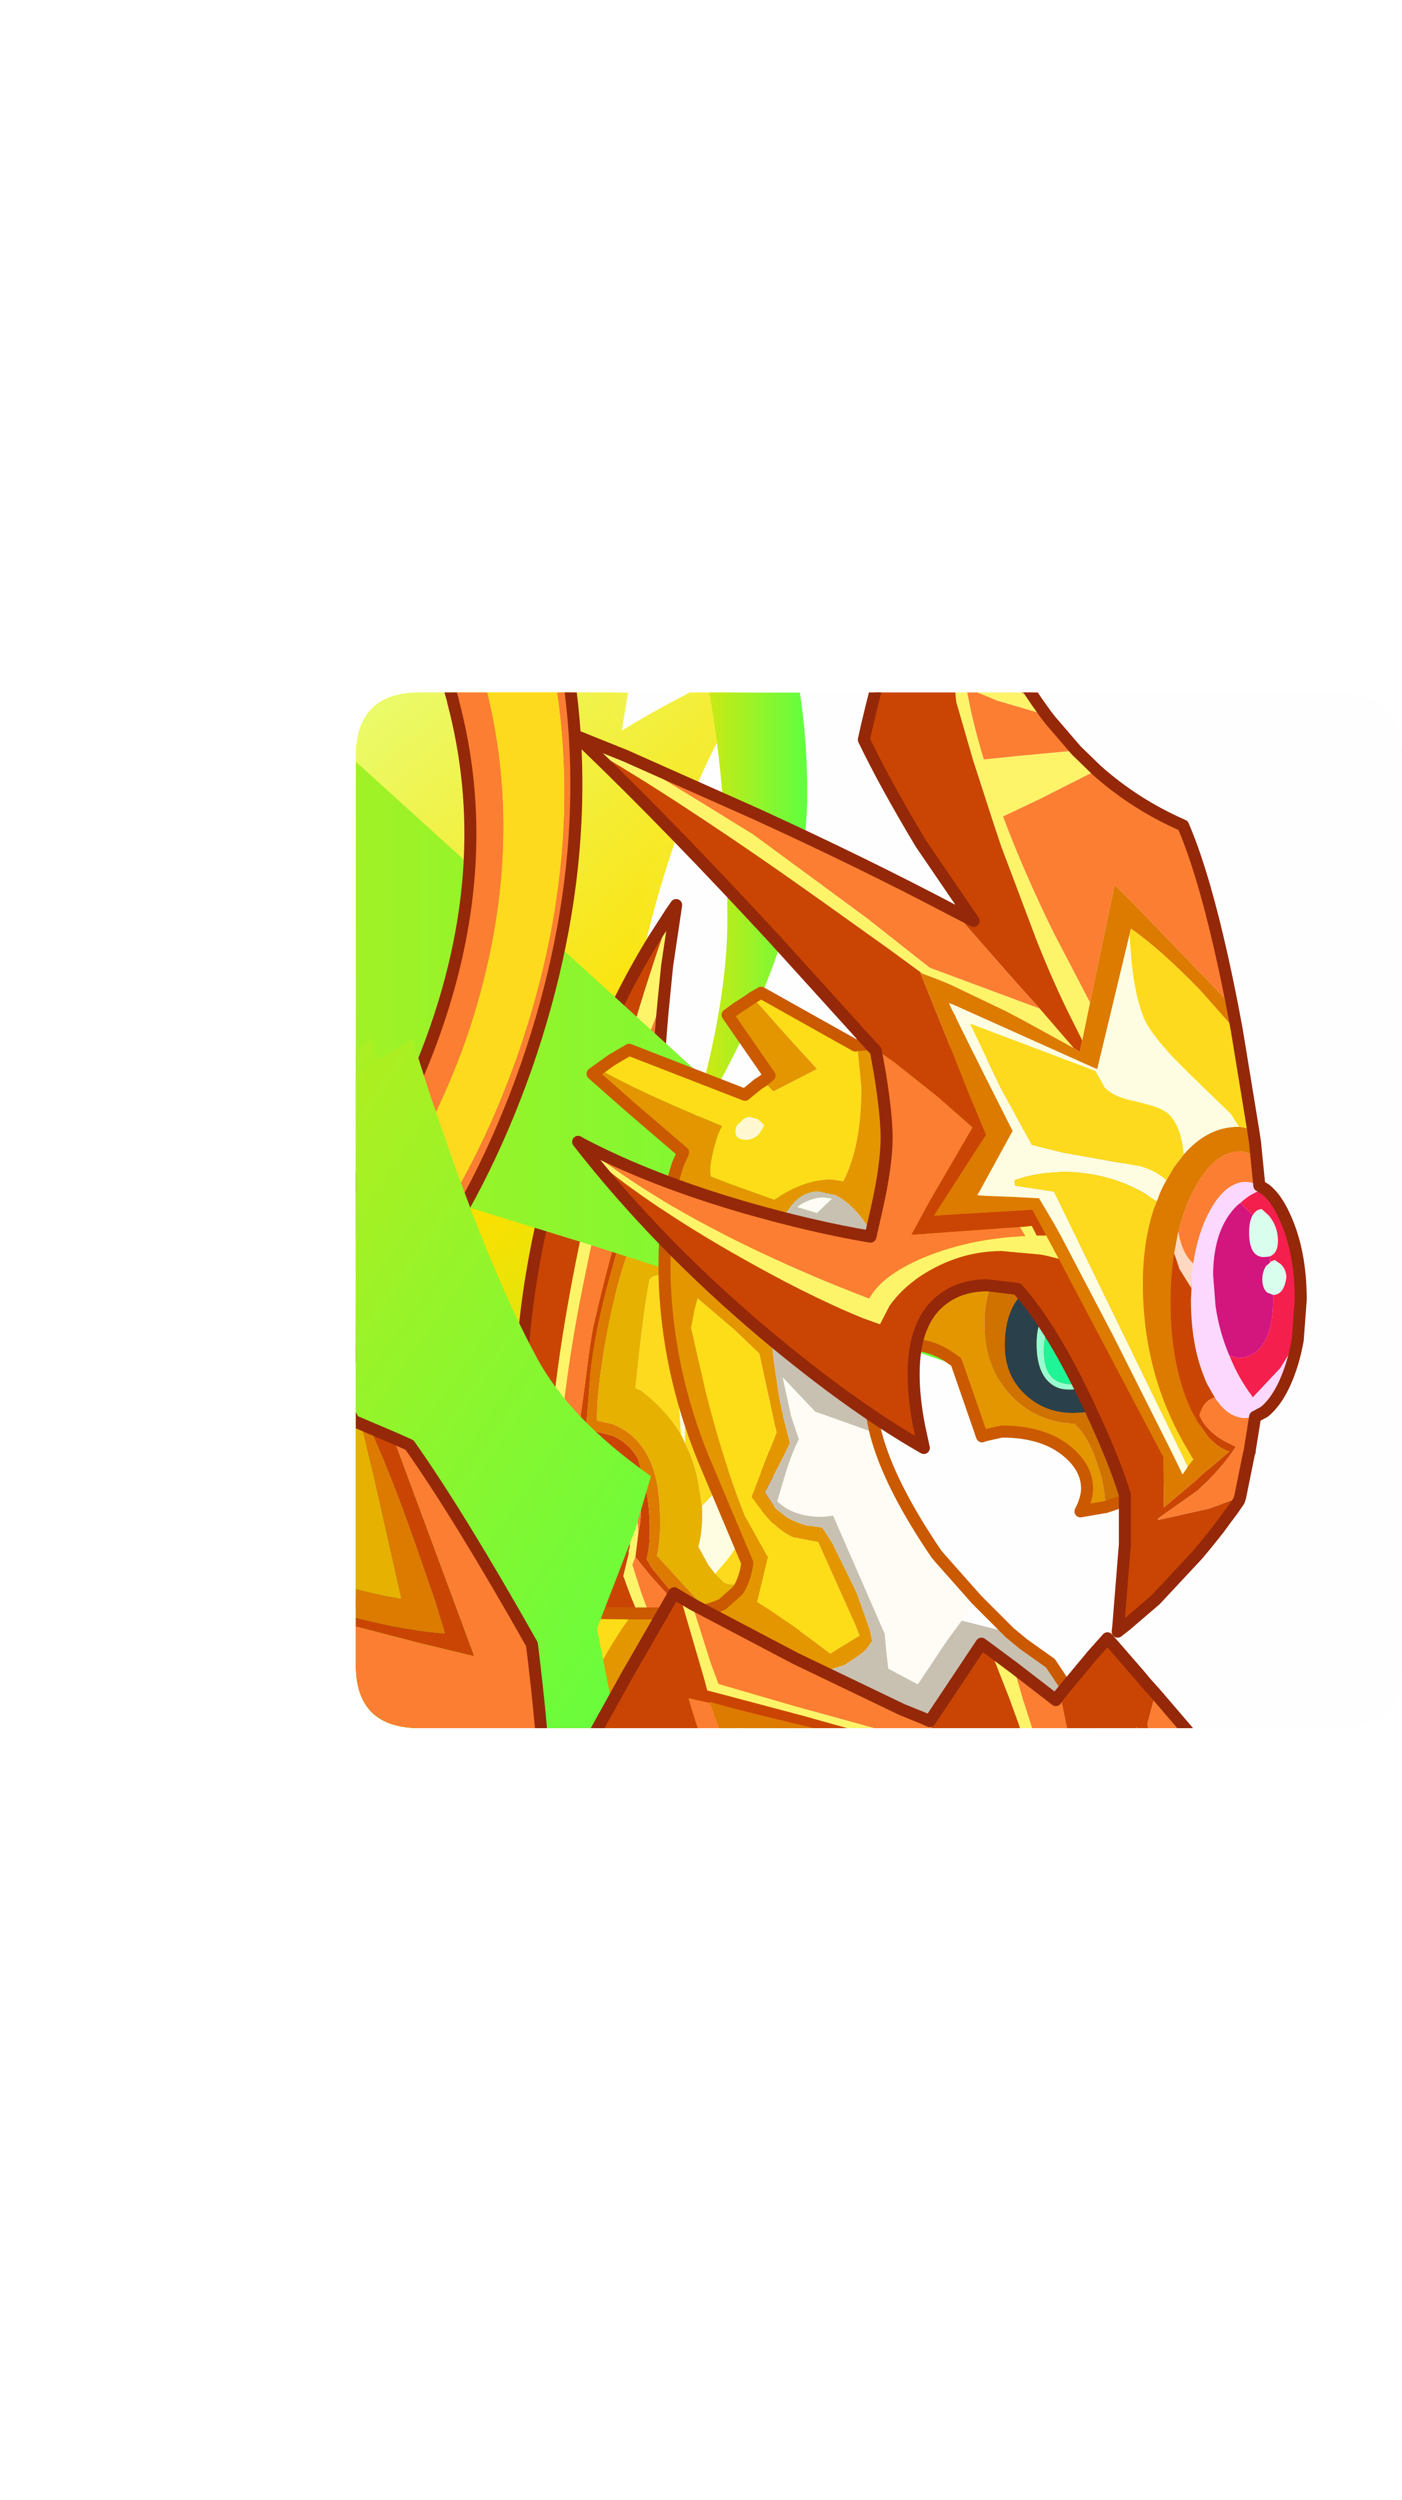 <?xml version="1.0" encoding="UTF-8" standalone="no"?>
<svg xmlns:ffdec="https://www.free-decompiler.com/flash" xmlns:xlink="http://www.w3.org/1999/xlink" ffdec:objectType="frame" height="128.9px" width="72.3px" xmlns="http://www.w3.org/2000/svg">
  <g transform="matrix(1.0, 0.0, 0.0, 1.0, 18.35, 35.7)">
    <use ffdec:characterId="17" height="128.9" transform="matrix(1.0, 0.0, 0.0, 1.0, -18.35, -35.7)" width="72.3" xlink:href="#sprite0"/>
  </g>
  <defs>
    <g id="sprite0" transform="matrix(1.0, 0.0, 0.0, 1.0, 18.35, 35.7)">
      <clipPath id="clipPath0" transform="matrix(1.0, 0.0, 0.0, 1.0, 0.0, 0.0)">
        <path d="M50.5 0.0 Q53.95 0.0 53.95 3.3 L53.95 50.15 Q53.95 53.4 50.5 53.4 L3.3 53.4 Q0.0 53.4 0.0 50.15 L0.0 3.3 Q0.0 0.0 3.3 0.0 L50.5 0.0" fill="#000000" fill-rule="evenodd" stroke="none"/>
      </clipPath>
      <g clip-path="url(#clipPath0)">
        <filter id="filter0">
          <feColorMatrix in="SourceGraphic" result="filterResult0" type="matrix" values="0 0 0 0 1.0,0 0 0 0 1.0,0 0 0 0 0.0,0 0 0 1 0"/>
          <feConvolveMatrix divisor="64.0" in="filterResult0" kernelMatrix="1 1 1 1 1 1 1 1 1 1 1 1 1 1 1 1 1 1 1 1 1 1 1 1 1 1 1 1 1 1 1 1 1 1 1 1 1 1 1 1 1 1 1 1 1 1 1 1 1 1 1 1 1 1 1 1 1 1 1 1 1 1 1 1" order="8 8" result="filterResult1"/>
          <feConvolveMatrix divisor="64.0" in="filterResult1" kernelMatrix="1 1 1 1 1 1 1 1 1 1 1 1 1 1 1 1 1 1 1 1 1 1 1 1 1 1 1 1 1 1 1 1 1 1 1 1 1 1 1 1 1 1 1 1 1 1 1 1 1 1 1 1 1 1 1 1 1 1 1 1 1 1 1 1" order="8 8" result="filterResult2"/>
          <feConvolveMatrix divisor="64.0" in="filterResult2" kernelMatrix="1 1 1 1 1 1 1 1 1 1 1 1 1 1 1 1 1 1 1 1 1 1 1 1 1 1 1 1 1 1 1 1 1 1 1 1 1 1 1 1 1 1 1 1 1 1 1 1 1 1 1 1 1 1 1 1 1 1 1 1 1 1 1 1" order="8 8" result="filterResult3"/>
          <feComposite in="SourceGraphic" in2="filterResult3" operator="over" result="filterResult4"/>
        </filter>
        <use ffdec:characterId="3" filter="url(#filter0)" height="206.85" style="mix-blend-mode: overlay" transform="matrix(0.619, 0.0, 0.0, 0.619, -17.95, -34.95)" width="105.55" xlink:href="#sprite1"/>
        <use ffdec:characterId="5" height="148.45" transform="matrix(0.619, 0.0, 0.0, 0.619, -18.35, -35.7)" width="66.7" xlink:href="#sprite2"/>
        <use ffdec:characterId="6" height="75.35" transform="matrix(0.619, 0.0, 0.0, 0.619, 8.193, 10.653)" width="24.0" xlink:href="#shape3"/>
        <filter id="filter1">
          <feColorMatrix in="SourceGraphic" result="filterResult5" type="matrix" values="0 0 0 0 1.0,0 0 0 0 1.0,0 0 0 0 0.0,0 0 0 1 0"/>
          <feConvolveMatrix divisor="49.0" in="filterResult5" kernelMatrix="1 1 1 1 1 1 1 1 1 1 1 1 1 1 1 1 1 1 1 1 1 1 1 1 1 1 1 1 1 1 1 1 1 1 1 1 1 1 1 1 1 1 1 1 1 1 1 1 1" order="7 7" result="filterResult6"/>
          <feConvolveMatrix divisor="49.0" in="filterResult6" kernelMatrix="1 1 1 1 1 1 1 1 1 1 1 1 1 1 1 1 1 1 1 1 1 1 1 1 1 1 1 1 1 1 1 1 1 1 1 1 1 1 1 1 1 1 1 1 1 1 1 1 1" order="7 7" result="filterResult7"/>
          <feConvolveMatrix divisor="49.0" in="filterResult7" kernelMatrix="1 1 1 1 1 1 1 1 1 1 1 1 1 1 1 1 1 1 1 1 1 1 1 1 1 1 1 1 1 1 1 1 1 1 1 1 1 1 1 1 1 1 1 1 1 1 1 1 1" order="7 7" result="filterResult8"/>
          <feComposite in="SourceGraphic" in2="filterResult8" operator="over" result="filterResult9"/>
        </filter>
        <use ffdec:characterId="8" filter="url(#filter1)" height="85.4" style="mix-blend-mode: screen" transform="matrix(0.619, 0.0, 0.0, 0.619, -3.958, -16.268)" width="65.15" xlink:href="#sprite3"/>
        <use ffdec:characterId="9" height="100.85" transform="matrix(0.619, 0.0, 0.0, 0.619, -7.386, -22.486)" width="30.8" xlink:href="#shape5"/>
        <use ffdec:characterId="11" height="72.2" transform="matrix(0.619, 0.0, 0.0, 0.619, -8.388, 8.873)" width="34.75" xlink:href="#sprite4"/>
        <use ffdec:characterId="12" height="93.05" transform="matrix(0.619, 0.0, 0.0, 0.619, -6.89, 15.175)" width="81.85" xlink:href="#shape7"/>
        <filter id="filter2">
          <feColorMatrix in="SourceGraphic" result="filterResult10" type="matrix" values="0 0 0 0 1.0,0 0 0 0 1.0,0 0 0 0 0.0,0 0 0 1 0"/>
          <feConvolveMatrix divisor="64.0" in="filterResult10" kernelMatrix="1 1 1 1 1 1 1 1 1 1 1 1 1 1 1 1 1 1 1 1 1 1 1 1 1 1 1 1 1 1 1 1 1 1 1 1 1 1 1 1 1 1 1 1 1 1 1 1 1 1 1 1 1 1 1 1 1 1 1 1 1 1 1 1" order="8 8" result="filterResult11"/>
          <feConvolveMatrix divisor="64.0" in="filterResult11" kernelMatrix="1 1 1 1 1 1 1 1 1 1 1 1 1 1 1 1 1 1 1 1 1 1 1 1 1 1 1 1 1 1 1 1 1 1 1 1 1 1 1 1 1 1 1 1 1 1 1 1 1 1 1 1 1 1 1 1 1 1 1 1 1 1 1 1" order="8 8" result="filterResult12"/>
          <feConvolveMatrix divisor="64.0" in="filterResult12" kernelMatrix="1 1 1 1 1 1 1 1 1 1 1 1 1 1 1 1 1 1 1 1 1 1 1 1 1 1 1 1 1 1 1 1 1 1 1 1 1 1 1 1 1 1 1 1 1 1 1 1 1 1 1 1 1 1 1 1 1 1 1 1 1 1 1 1" order="8 8" result="filterResult13"/>
          <feComposite in="SourceGraphic" in2="filterResult13" operator="over" result="filterResult14"/>
        </filter>
        <use ffdec:characterId="14" filter="url(#filter2)" height="73.15" style="mix-blend-mode: overlay" transform="matrix(0.619, 0.0, 0.0, 0.619, -6.66, 8.749)" width="35.35" xlink:href="#sprite5"/>
        <use ffdec:characterId="15" height="143.7" transform="matrix(0.619, 0.0, 0.0, 0.619, -5.156, -13.721)" width="87.55" xlink:href="#shape9"/>
      </g>
      <use ffdec:characterId="16" height="53.4" transform="matrix(1.0, 0.0, 0.0, 1.0, 0.0, 0.0)" width="53.95" xlink:href="#shape10"/>
    </g>
    <g id="sprite1" transform="matrix(1.0, 0.0, 0.0, 1.0, 0.0, 0.0)">
      <use ffdec:characterId="2" height="206.85" transform="matrix(1.0, 0.0, 0.0, 1.0, 0.0, 0.0)" width="105.55" xlink:href="#shape1"/>
    </g>
    <g id="shape1" transform="matrix(1.0, 0.0, 0.0, 1.0, 0.0, 0.0)">
      <path d="M45.65 47.0 L45.85 49.5 51.45 44.05 54.35 41.35 52.55 51.25 50.85 61.45 Q54.6 59.05 60.1 56.35 L62.3 55.35 Q58.15 61.15 55.25 69.9 50.4 84.5 50.4 102.25 L50.65 107.2 48.8 114.45 Q46.85 122.4 45.95 128.0 53.65 136.7 63.65 145.75 77.05 157.8 87.25 163.0 L84.7 163.9 Q79.95 165.55 76.8 165.65 L79.7 169.1 Q87.45 178.0 93.75 182.65 L103.45 189.3 105.55 190.7 95.0 188.35 Q87.05 186.35 80.6 183.9 82.45 188.3 85.65 194.4 L86.55 196.05 76.7 194.05 64.8 191.1 Q64.5 196.05 64.5 204.95 L64.55 206.85 61.6 205.3 Q49.25 198.55 42.55 191.25 L36.7 195.7 Q38.35 188.2 38.35 179.45 38.35 169.25 34.85 155.3 33.05 148.3 31.5 144.0 L21.5 147.85 Q22.25 142.45 22.9 132.45 L13.35 128.45 8.3 126.35 12.05 122.2 16.8 116.7 13.8 110.9 Q10.25 103.6 9.25 100.8 5.5 90.15 2.3 75.0 0.75 67.65 0.0 62.65 3.1 65.55 8.45 69.0 L14.4 72.55 Q16.95 73.95 18.45 74.4 L18.35 71.55 Q18.35 63.5 19.55 55.9 22.2 38.35 31.05 23.0 35.75 14.85 43.4 5.2 L47.65 0.0 46.55 9.4 Q44.95 24.25 44.95 31.3 44.95 38.7 45.65 47.0" fill="url(#gradient0)" fill-rule="evenodd" stroke="none"/>
    </g>
    <linearGradient gradientTransform="matrix(0.041, 0.05, -0.098, 0.08, 52.75, 103.35)" gradientUnits="userSpaceOnUse" id="gradient0" spreadMethod="pad" x1="-819.2" x2="819.2">
      <stop offset="0.0" stop-color="#e9ff77"/>
      <stop offset="0.396" stop-color="#ffe000"/>
      <stop offset="1.0" stop-color="#62ff3f"/>
    </linearGradient>
    <g id="sprite2" transform="matrix(1.0, 0.0, 0.0, 1.0, 0.0, 0.0)">
      <use ffdec:characterId="4" height="148.45" transform="matrix(1.0, 0.0, 0.0, 1.0, 0.0, 0.0)" width="66.7" xlink:href="#shape2"/>
    </g>
    <g id="shape2" transform="matrix(1.0, 0.0, 0.0, 1.0, 0.0, 0.0)">
      <path d="M47.65 0.0 L46.55 9.4 Q44.95 24.25 44.95 31.3 44.95 38.7 45.65 47.0 L45.85 49.5 51.45 44.05 54.35 41.35 52.55 51.25 50.85 61.45 Q54.6 59.05 60.1 56.35 L62.3 55.35 Q58.15 61.15 55.25 69.9 50.4 84.5 50.4 102.25 L50.65 107.2 48.8 114.45 Q46.85 122.4 45.95 128.0 53.65 136.7 63.65 145.75 L66.7 148.45 32.95 148.45 31.5 144.0 21.5 147.85 Q22.25 142.45 22.9 132.45 L13.35 128.45 8.3 126.35 12.05 122.2 16.8 116.7 13.8 110.9 Q10.25 103.6 9.25 100.8 5.5 90.15 2.3 75.0 0.75 67.65 0.0 62.65 3.1 65.55 8.45 69.0 L14.4 72.55 Q16.95 73.95 18.45 74.4 L18.35 71.55 Q18.35 63.5 19.55 55.9 22.2 38.35 31.05 23.0 35.75 14.85 43.4 5.2 L47.65 0.0" fill="url(#gradient1)" fill-rule="evenodd" stroke="none"/>
    </g>
    <linearGradient gradientTransform="matrix(0.041, 0.05, -0.098, 0.08, 52.75, 103.35)" gradientUnits="userSpaceOnUse" id="gradient1" spreadMethod="pad" x1="-819.2" x2="819.2">
      <stop offset="0.0" stop-color="#e9ff77"/>
      <stop offset="0.396" stop-color="#ffe000"/>
      <stop offset="1.0" stop-color="#62ff3f"/>
    </linearGradient>
    <g id="shape3" transform="matrix(1.0, 0.0, 0.0, 1.0, -24.85, 9.6)">
      <path d="M36.7 14.35 L36.9 17.2 36.85 17.2 36.15 15.55 35.5 14.25 34.95 15.35 Q33.95 17.65 32.85 21.6 31.5 26.45 31.15 30.0 L30.85 33.85 30.85 34.7 31.65 34.75 33.0 35.1 Q34.45 35.75 35.15 37.1 L35.8 39.5 Q36.15 41.5 36.1 43.4 L36.05 44.3 35.85 45.4 36.3 46.15 39.1 49.55 Q42.45 53.25 45.25 54.7 L45.5 53.1 45.85 50.2 46.4 44.05 47.1 44.9 45.9 56.25 44.1 54.75 40.75 51.85 36.15 46.75 34.9 45.2 35.15 43.15 Q35.55 41.55 35.15 39.85 34.6 37.25 32.6 36.3 31.6 35.1 30.35 34.6 L30.2 34.55 30.7 30.85 Q31.2 26.8 31.45 25.8 32.65 20.5 34.25 15.3 L35.15 12.25 36.6 14.2 36.7 14.35 M45.3 65.2 L45.25 65.25 Q40.25 62.15 35.95 58.45 31.35 54.5 29.8 51.5 L29.85 51.4 31.0 49.4 Q32.0 47.05 32.3 44.65 32.6 41.4 31.1 39.85 L31.05 39.8 29.95 39.1 28.25 38.9 Q27.4 39.0 26.4 39.4 L25.65 39.8 Q25.25 35.6 25.35 31.35 25.7 17.15 32.15 2.0 33.9 -2.1 36.4 -6.2 L37.85 -8.45 Q34.3 1.5 31.55 13.25 28.7 25.4 27.95 33.9 L27.9 34.6 28.85 34.85 30.15 35.5 30.75 35.85 31.8 36.75 Q33.6 38.4 34.2 40.9 34.6 42.55 34.45 44.25 L34.4 44.6 34.35 44.6 34.35 44.95 33.9 46.8 33.95 46.9 Q36.35 53.9 41.95 61.15 L45.3 65.2" fill="#cb4503" fill-rule="evenodd" stroke="none"/>
      <path d="M37.85 -8.45 L38.3 -9.1 37.55 -4.05 37.3 -1.55 35.75 2.45 Q32.9 10.8 30.5 22.8 29.4 28.25 28.75 34.1 L30.2 34.55 30.35 34.6 Q31.6 35.1 32.6 36.3 L34.25 39.2 Q35.1 41.35 35.15 43.15 L34.9 45.2 34.65 45.85 35.4 48.2 Q36.8 52.2 39.4 56.25 41.65 59.85 45.95 63.5 L45.45 64.85 45.3 65.2 41.95 61.15 Q36.35 53.9 33.95 46.9 L33.9 46.8 34.35 44.95 34.35 44.6 34.4 44.6 34.45 44.25 Q34.6 42.55 34.2 40.9 33.6 38.4 31.8 36.75 L30.75 35.85 30.15 35.5 28.85 34.85 27.9 34.6 27.95 33.9 Q28.7 25.4 31.55 13.25 34.3 1.5 37.85 -8.45" fill="#fff569" fill-rule="evenodd" stroke="none"/>
      <path d="M37.7 21.45 L38.0 22.35 Q38.45 23.75 39.25 25.0 L38.6 25.8 Q37.9 27.35 38.4 31.0 L38.45 31.15 38.7 35.0 Q37.4 32.85 35.3 31.3 L34.9 31.15 35.25 27.9 Q35.75 23.55 36.1 22.05 L36.35 21.85 37.7 21.45 M41.05 27.05 L42.65 28.35 44.3 31.7 Q44.25 34.55 43.3 36.75 L43.25 36.85 Q42.25 39.2 40.55 40.85 L40.45 41.0 40.1 38.8 Q39.75 37.1 39.05 35.75 38.95 33.8 39.3 31.85 39.65 30.05 40.45 28.25 L41.05 27.05 M45.0 33.85 Q45.65 36.05 45.9 38.6 L45.95 41.8 45.95 41.95 45.9 42.35 45.25 44.9 44.05 47.0 Q43.3 47.75 42.3 47.35 L41.55 46.6 41.8 46.3 Q43.25 44.7 43.7 43.55 44.4 42.0 44.7 39.6 L45.0 37.4 45.0 33.85" fill="#fedb1d" fill-rule="evenodd" stroke="none"/>
      <path d="M39.25 25.0 L39.65 25.4 41.05 27.05 40.45 28.25 Q39.65 30.05 39.3 31.85 38.95 33.8 39.05 35.75 L38.7 35.0 38.45 31.15 38.4 31.0 Q37.9 27.35 38.6 25.8 L39.25 25.0 M44.3 31.7 L45.0 33.85 45.0 37.4 44.7 39.6 Q44.4 42.0 43.7 43.55 43.25 44.7 41.8 46.3 L41.55 46.6 41.0 45.9 40.15 44.35 Q40.55 42.85 40.45 41.0 L40.55 40.85 Q42.25 39.2 43.25 36.85 L43.3 36.75 Q44.25 34.55 44.3 31.7" fill="#fffee2" fill-rule="evenodd" stroke="none"/>
      <path d="M37.45 20.4 L37.5 20.55 37.7 21.45 36.35 21.85 36.1 22.05 Q35.75 23.55 35.25 27.9 L34.9 31.15 35.3 31.3 Q37.4 32.85 38.7 35.0 L39.05 35.75 Q39.75 37.1 40.1 38.8 L40.45 41.0 Q40.55 42.85 40.15 44.35 L41.0 45.9 41.55 46.6 42.3 47.35 Q43.3 47.75 44.05 47.0 L45.25 44.9 45.9 42.35 45.95 41.95 45.95 42.65 46.0 43.5 46.2 43.8 45.6 46.4 44.25 52.4 39.85 48.55 36.7 45.1 Q37.1 43.3 36.9 40.7 36.6 35.65 33.05 34.15 L31.7 33.85 Q31.7 31.7 32.15 28.85 33.1 22.4 35.1 17.65 L35.7 16.45 36.2 17.7 Q36.95 19.65 37.45 20.4" fill="#e7b200" fill-rule="evenodd" stroke="none"/>
      <path d="M36.9 17.2 L36.95 17.3 37.1 18.7 37.45 20.4 Q36.95 19.65 36.2 17.7 L35.7 16.45 35.1 17.65 Q33.1 22.4 32.15 28.85 31.7 31.7 31.7 33.85 L33.05 34.15 Q36.6 35.65 36.9 40.7 37.1 43.3 36.7 45.1 L39.85 48.55 44.25 52.4 45.6 46.4 46.2 43.8 46.4 44.05 45.85 50.2 45.5 53.1 45.25 54.7 Q42.45 53.25 39.1 49.55 L36.3 46.15 35.85 45.4 36.05 44.3 36.1 43.4 Q36.15 41.5 35.8 39.5 L35.15 37.1 Q34.45 35.75 33.0 35.1 L31.65 34.75 30.85 34.7 30.85 33.85 31.15 30.0 Q31.5 26.45 32.85 21.6 33.95 17.65 34.95 15.35 L35.5 14.25 36.15 15.55 36.85 17.2 36.9 17.2" fill="#de7a00" fill-rule="evenodd" stroke="none"/>
      <path d="M37.3 -1.55 Q36.75 3.9 36.65 9.05 36.6 11.45 36.7 13.6 L36.7 14.35 36.6 14.2 35.15 12.25 34.25 15.3 Q32.65 20.5 31.45 25.8 31.2 26.8 30.7 30.85 L30.2 34.55 28.75 34.1 Q29.4 28.25 30.5 22.8 32.9 10.8 35.75 2.45 L37.3 -1.55 M47.1 44.9 L47.6 45.5 Q48.05 49.5 48.35 56.6 L45.95 63.5 Q41.65 59.85 39.4 56.25 36.8 52.2 35.4 48.2 L34.65 45.85 34.9 45.2 36.15 46.75 40.75 51.85 44.1 54.75 45.9 56.25 47.1 44.9 M32.6 36.3 Q34.6 37.25 35.15 39.85 35.55 41.55 35.15 43.15 35.1 41.35 34.25 39.2 L32.6 36.3" fill="#fc7e32" fill-rule="evenodd" stroke="none"/>
      <path d="M37.85 -8.45 L38.3 -9.1 37.55 -4.05 37.3 -1.55 Q36.75 3.9 36.65 9.05 36.6 11.45 36.7 13.6 L36.7 14.35 36.9 17.2 36.95 17.3 37.1 18.7 37.45 20.4 M37.5 20.55 L37.7 21.45 38.0 22.35 Q38.45 23.75 39.25 25.0 L39.65 25.4 41.05 27.05 42.65 28.35 44.3 31.7 45.0 33.85 Q45.65 36.05 45.9 38.6 L45.95 41.8 45.95 41.95 45.95 42.65 46.0 43.5 46.2 43.8 46.4 44.05 47.1 44.9 47.6 45.5 Q48.05 49.5 48.35 56.6 L45.95 63.5 45.45 64.85 45.3 65.2 45.25 65.25 Q40.25 62.15 35.95 58.45 31.35 54.5 29.8 51.5 L29.85 51.4 31.0 49.4 Q32.0 47.05 32.3 44.65 32.6 41.4 31.1 39.85 M31.05 39.8 L29.95 39.1 28.25 38.9 Q27.4 39.0 26.4 39.4 L25.65 39.8 Q25.25 35.6 25.35 31.35 25.7 17.15 32.15 2.0 33.9 -2.1 36.4 -6.2 L37.85 -8.45" fill="none" stroke="#952809" stroke-linecap="round" stroke-linejoin="round" stroke-width="1.0"/>
    </g>
    <g id="sprite3" transform="matrix(1.0, 0.0, 0.0, 1.0, -191.05, -107.65)">
      <use ffdec:characterId="7" height="85.4" transform="matrix(1.0, 0.0, 0.0, 1.0, 191.05, 107.65)" width="65.15" xlink:href="#shape4"/>
    </g>
    <g id="shape4" transform="matrix(1.0, 0.0, 0.0, 1.0, -191.05, -107.65)">
      <path d="M226.5 166.1 Q228.4 158.55 228.4 152.8 228.4 121.85 215.0 107.65 220.8 110.35 224.65 114.05 235.05 124.05 235.05 142.35 235.05 152.6 228.15 165.65 L227.45 166.95 226.5 166.1" fill="url(#gradient2)" fill-rule="evenodd" stroke="none"/>
      <path d="M227.45 166.95 L256.2 193.05 Q240.7 187.5 221.2 181.3 L216.5 179.8 191.05 171.95 191.05 133.9 212.65 153.5 226.5 166.1 225.25 170.55 227.45 166.95" fill="url(#gradient3)" fill-rule="evenodd" stroke="none"/>
    </g>
    <linearGradient gradientTransform="matrix(0.012, 0.0, 0.0, 0.036, 225.0, 137.3)" gradientUnits="userSpaceOnUse" id="gradient2" spreadMethod="pad" x1="-819.2" x2="819.2">
      <stop offset="0.0" stop-color="#e9ff77"/>
      <stop offset="0.396" stop-color="#ffe000"/>
      <stop offset="1.0" stop-color="#62ff3f"/>
    </linearGradient>
    <linearGradient gradientTransform="matrix(0.146, 0.0, 0.0, 0.118, 136.6, 96.5)" gradientUnits="userSpaceOnUse" id="gradient3" spreadMethod="pad" x1="-819.2" x2="819.2">
      <stop offset="0.0" stop-color="#e9ff77"/>
      <stop offset="0.396" stop-color="#ffe000"/>
      <stop offset="1.0" stop-color="#62ff3f"/>
    </linearGradient>
    <g id="shape5" transform="matrix(1.0, 0.0, 0.0, 1.0, 0.3, 63.1)">
      <path d="M0.2 -62.6 L1.8 -62.35 0.2 -61.15 0.2 -62.6 M8.15 -42.6 L6.05 -43.6 Q3.15 -44.85 0.2 -45.1 L0.2 -48.75 2.4 -48.5 4.75 -46.25 8.15 -42.6" fill="#cb4503" fill-rule="evenodd" stroke="none"/>
      <path d="M1.8 -62.35 L6.5 -61.1 Q5.1 -60.25 3.7 -58.65 L0.2 -59.2 0.2 -61.15 1.8 -62.35 M19.75 -25.95 L19.7 -26.2 Q18.05 -32.05 15.2 -36.1 12.9 -39.4 9.75 -41.6 L8.15 -42.6 4.75 -46.25 2.4 -48.5 Q4.8 -48.05 7.25 -47.05 8.9 -46.4 10.45 -45.4 L10.45 -45.35 10.55 -45.35 12.3 -44.05 13.75 -42.85 Q15.5 -41.3 17.05 -39.25 L18.75 -36.6 Q19.95 -34.0 20.05 -30.8 20.15 -28.4 19.75 -25.95" fill="#fff569" fill-rule="evenodd" stroke="none"/>
      <path d="M0.2 -48.75 L0.2 -50.65 2.4 -48.5 0.2 -48.75" fill="#e7b200" fill-rule="evenodd" stroke="none"/>
      <path d="M0.2 -50.65 L0.2 -59.2 3.7 -58.65 3.25 -58.35 Q1.4 -56.45 1.05 -55.5 0.15 -52.75 5.4 -48.85 L10.45 -45.4 Q8.9 -46.4 7.25 -47.05 4.8 -48.05 2.4 -48.5 L0.2 -50.65" fill="#fffee2" fill-rule="evenodd" stroke="none"/>
      <path d="M6.5 -61.1 L8.1 -60.55 Q22.6 -54.35 27.85 -35.35 33.0 -16.3 25.85 4.35 18.6 25.0 3.3 35.3 L0.2 37.25 0.2 34.45 4.1 32.1 Q18.4 22.6 25.15 3.3 31.8 -15.95 26.95 -33.7 22.05 -51.35 8.55 -57.15 6.15 -58.15 3.7 -58.65 5.1 -60.25 6.5 -61.1 M0.2 27.75 L0.2 24.05 2.75 22.5 Q13.35 15.5 18.3 1.2 23.2 -12.9 19.75 -25.95 20.15 -28.4 20.05 -30.8 19.95 -34.0 18.75 -36.6 20.9 -32.85 22.3 -27.9 26.2 -13.5 20.8 2.2 15.2 17.9 3.7 25.7 L0.2 27.75" fill="#fc7e32" fill-rule="evenodd" stroke="none"/>
      <path d="M0.2 34.45 L0.2 27.75 3.7 25.7 Q15.2 17.9 20.8 2.2 26.2 -13.5 22.3 -27.9 20.9 -32.85 18.75 -36.6 L17.05 -39.25 Q15.5 -41.3 13.75 -42.85 L12.3 -44.05 10.55 -45.35 10.45 -45.35 10.45 -45.4 5.4 -48.85 Q0.15 -52.75 1.05 -55.5 1.4 -56.45 3.25 -58.35 L3.7 -58.65 Q6.15 -58.15 8.55 -57.15 22.05 -51.35 26.95 -33.7 31.8 -15.95 25.15 3.3 18.4 22.6 4.1 32.1 L0.2 34.45" fill="#fedb1d" fill-rule="evenodd" stroke="none"/>
      <path d="M0.2 -62.6 L1.8 -62.35 6.5 -61.1 8.1 -60.55 Q22.6 -54.35 27.85 -35.35 33.0 -16.3 25.85 4.35 18.6 25.0 3.3 35.3 L0.2 37.25 M0.2 24.05 L2.75 22.5 Q13.35 15.5 18.3 1.2 23.2 -12.9 19.75 -25.95 L19.7 -26.2 Q18.05 -32.05 15.2 -36.1 12.9 -39.4 9.75 -41.6 L8.15 -42.6 6.05 -43.6 Q3.15 -44.85 0.2 -45.1" fill="none" stroke="#952809" stroke-linecap="round" stroke-linejoin="round" stroke-width="1.0"/>
    </g>
    <g id="sprite4" transform="matrix(1.0, 0.0, 0.0, 1.0, -143.7, -121.6)">
      <use ffdec:characterId="10" height="72.2" transform="matrix(1.0, 0.0, 0.0, 1.0, 143.7, 121.6)" width="34.75" xlink:href="#shape6"/>
    </g>
    <g id="shape6" transform="matrix(1.0, 0.0, 0.0, 1.0, -143.7, -121.6)">
      <path d="M151.95 139.6 L152.25 140.15 158.55 136.1 160.05 140.8 161.4 144.7 Q165.35 156.05 168.95 162.7 171.7 167.8 178.45 172.55 L177.4 176.1 177.15 176.95 173.95 185.25 Q174.8 188.85 175.65 193.8 L143.7 193.8 143.7 156.6 Q146.3 148.2 151.15 140.8 L151.7 139.95 151.95 139.6 M143.7 138.15 L143.7 136.6 144.35 136.85 143.7 138.15 M143.7 131.85 L143.7 121.6 144.75 121.95 147.85 130.45 146.55 132.6 145.65 132.35 143.7 131.85" fill="url(#gradient4)" fill-rule="evenodd" stroke="none"/>
      <path d="M151.95 139.6 L151.7 139.95 151.15 140.8 Q146.3 148.2 143.7 156.6 L143.7 138.15 144.35 136.85 143.7 136.6 143.7 131.85 145.65 132.35 146.55 132.6 147.85 130.45 149.0 133.3 150.35 136.3 151.95 139.6" fill="#ecff8e" fill-rule="evenodd" stroke="none"/>
    </g>
    <linearGradient gradientTransform="matrix(0.089, 0.062, -0.091, 0.132, 131.3, 107.35)" gradientUnits="userSpaceOnUse" id="gradient4" spreadMethod="pad" x1="-819.2" x2="819.2">
      <stop offset="0.0" stop-color="#e9ff77"/>
      <stop offset="0.396" stop-color="#ffe000"/>
      <stop offset="1.0" stop-color="#62ff3f"/>
    </linearGradient>
    <g id="shape7" transform="matrix(1.0, 0.0, 0.0, 1.0, -0.5, 2.3)">
      <path d="M44.7 -1.4 L45.4 -1.8 53.25 2.6 53.4 2.55 53.75 6.1 Q53.75 10.95 52.25 13.9 L51.25 13.75 Q49.25 13.75 47.1 15.05 L46.5 15.45 42.75 14.1 41.2 13.5 41.15 13.1 Q41.15 12.25 41.55 10.85 41.8 9.9 42.15 9.3 35.15 6.45 31.9 4.55 L32.95 3.8 34.4 2.95 44.05 6.7 45.15 5.8 45.55 5.55 46.4 6.4 46.45 6.4 50.05 4.55 47.45 1.7 44.7 -1.4 M26.65 49.8 L34.75 49.9 Q33.3 51.75 31.7 54.75 L29.65 58.9 29.25 57.2 27.9 51.55 26.65 49.8 M43.25 9.75 Q43.25 10.45 44.15 10.45 44.75 10.45 45.25 9.95 L45.65 9.25 45.15 8.75 44.45 8.55 Q44.0 8.55 43.65 9.0 43.25 9.25 43.25 9.75 M43.15 26.25 L45.25 28.25 46.55 34.25 46.7 34.8 45.8 37.1 44.6 40.2 45.2 41.0 Q46.55 42.85 48.05 43.55 L50.15 43.95 53.2 50.75 53.6 51.75 52.45 52.45 Q51.7 52.9 51.15 53.25 47.9 50.75 45.05 48.95 L45.95 45.2 45.8 44.95 44.0 41.7 43.95 41.55 Q42.3 37.4 40.8 31.55 L39.55 26.05 39.75 25.0 40.1 23.65 43.15 26.25 M25.0 70.75 L28.1 71.7 30.9 64.7 Q36.05 74.05 44.2 82.2 L45.85 83.8 42.6 85.35 Q37.55 87.35 32.55 87.35 L28.45 86.95 27.15 86.75 27.15 86.4 27.25 85.65 26.35 85.05 26.15 84.9 26.45 80.1 Q25.75 73.85 25.0 70.75" fill="#fede17" fill-rule="evenodd" stroke="none"/>
      <path d="M45.55 5.55 L46.1 5.1 42.6 0.05 43.35 -0.5 44.35 -1.15 44.7 -1.4 47.45 1.7 50.05 4.55 46.45 6.4 46.4 6.4 45.55 5.55 M53.4 2.55 L55.35 2.45 Q65.15 2.45 73.45 10.85 78.95 16.45 80.85 22.85 L80.15 22.15 Q76.75 18.95 72.4 18.95 L71.85 19.05 Q68.7 19.45 67.25 19.95 L65.45 20.75 Q64.0 22.95 64.0 25.65 64.0 29.55 66.35 31.9 68.45 34.0 71.5 34.1 72.65 35.2 73.35 37.3 74.05 39.3 74.05 40.75 L74.05 40.8 74.0 41.05 72.0 41.4 72.15 41.1 Q72.55 40.2 72.55 39.5 72.55 37.8 70.95 36.45 68.95 34.75 65.45 34.75 L64.1 35.05 63.8 35.15 61.65 28.95 60.85 28.4 Q59.45 27.55 58.1 27.55 L57.5 25.1 56.1 21.15 Q53.95 16.15 51.55 15.05 L50.15 14.75 Q49.1 14.75 48.25 15.55 L47.95 15.9 47.45 16.55 Q46.6 17.85 46.3 19.75 46.05 21.0 46.05 22.5 46.05 25.85 46.55 29.55 L46.9 31.85 47.25 33.55 47.8 35.7 47.25 36.85 45.85 39.55 45.7 39.8 46.6 41.15 47.55 41.9 Q48.35 42.35 49.3 42.6 L49.5 42.6 50.5 42.75 51.4 44.15 51.45 44.3 53.35 48.15 54.45 51.25 54.65 52.2 54.1 52.95 53.75 53.25 52.35 54.2 49.65 55.05 Q49.0 62.75 53.4 68.7 55.05 70.9 57.7 73.2 56.65 78.05 51.85 82.25 L47.4 85.3 Q42.9 87.65 37.25 88.15 L34.15 88.25 30.25 88.05 27.7 87.85 Q27.55 88.15 27.55 88.5 L27.8 89.1 26.8 88.85 25.35 88.4 Q21.65 87.15 19.3 85.65 16.95 84.15 13.85 81.45 L6.2 75.45 Q1.7 72.15 1.1 66.8 0.45 61.45 5.4 54.95 10.25 48.45 11.35 48.95 L20.55 49.45 26.65 49.8 27.9 51.55 29.25 57.2 29.65 58.9 31.7 54.75 Q33.3 51.75 34.75 49.9 L36.45 49.9 36.95 49.9 38.8 49.9 Q40.45 49.9 42.15 49.15 L43.45 48.0 Q44.05 47.1 44.25 45.7 L40.6 37.05 Q37.55 29.6 37.35 21.75 L37.35 20.85 Q37.35 16.55 38.1 13.65 L38.45 12.5 38.9 11.5 34.7 7.9 31.35 4.95 31.9 4.55 Q35.15 6.45 42.15 9.3 41.8 9.9 41.55 10.85 41.15 12.25 41.15 13.1 L41.2 13.5 42.75 14.1 46.5 15.45 47.1 15.05 Q49.25 13.75 51.25 13.75 L52.25 13.9 Q53.75 10.95 53.75 6.1 L53.4 2.55 M43.15 26.25 L40.1 23.65 39.75 25.0 39.55 26.05 40.8 31.55 Q42.3 37.4 43.95 41.55 L44.0 41.7 45.8 44.95 45.95 45.2 45.05 48.95 Q47.9 50.75 51.15 53.25 51.7 52.9 52.45 52.45 L53.6 51.75 53.2 50.75 50.15 43.95 48.05 43.55 Q46.55 42.85 45.2 41.0 L44.6 40.2 45.8 37.1 46.7 34.8 46.55 34.25 45.25 28.25 43.15 26.25 M25.0 70.75 Q25.75 73.85 26.45 80.1 L26.15 84.9 26.35 85.05 27.25 85.65 27.15 86.4 27.15 86.75 28.45 86.95 32.55 87.35 Q37.55 87.35 42.6 85.35 L45.85 83.8 44.2 82.2 Q36.05 74.05 30.9 64.7 L28.1 71.7 25.0 70.75" fill="#e59700" fill-rule="evenodd" stroke="none"/>
      <path d="M80.85 22.85 Q81.85 26.2 81.85 29.8 81.85 33.4 80.8 37.2 L77.65 39.45 Q75.75 40.55 74.05 41.05 L74.0 41.05 74.05 40.8 74.05 40.75 Q74.05 39.3 73.35 37.3 72.65 35.2 71.5 34.1 68.45 34.0 66.35 31.9 64.0 29.55 64.0 25.65 64.0 22.95 65.45 20.75 L67.25 19.95 Q68.7 19.45 71.85 19.05 L72.4 18.95 Q76.75 18.95 80.15 22.15 L80.85 22.85" fill="#d07200" fill-rule="evenodd" stroke="none"/>
      <path d="M43.25 9.75 Q43.25 9.25 43.65 9.0 44.0 8.55 44.45 8.55 L45.15 8.75 45.65 9.25 45.25 9.95 Q44.75 10.45 44.15 10.45 43.25 10.45 43.25 9.75" fill="#fff8d0" fill-rule="evenodd" stroke="none"/>
      <path d="M58.1 27.55 L58.0 27.55 Q56.25 27.55 55.35 28.85 54.55 30.0 54.55 31.95 54.55 33.3 54.95 34.9 L51.6 33.7 49.9 33.1 47.2 30.25 47.9 33.45 48.55 35.4 Q48.05 36.3 47.45 38.2 L46.75 40.55 Q48.05 41.85 50.5 41.85 L51.4 41.75 55.7 51.6 55.85 53.25 56.0 54.5 58.45 55.8 60.85 52.2 62.1 50.5 66.1 51.5 67.25 52.45 69.5 54.05 71.8 57.5 Q74.65 62.8 74.65 69.2 74.65 82.15 63.55 86.9 L62.25 87.4 61.9 87.5 Q55.45 89.3 53.1 89.6 L52.7 89.65 48.2 86.0 44.25 87.3 Q40.9 88.4 37.5 88.9 L38.55 90.1 38.7 90.2 27.8 89.1 27.55 88.5 Q27.55 88.15 27.7 87.85 L30.25 88.05 34.15 88.25 37.25 88.15 Q42.9 87.65 47.4 85.3 L51.85 82.25 Q56.65 78.05 57.7 73.2 55.05 70.9 53.4 68.7 49.0 62.75 49.65 55.05 L52.35 54.2 53.75 53.25 54.1 52.95 54.65 52.2 54.45 51.25 53.35 48.15 51.45 44.3 51.4 44.15 50.5 42.75 49.5 42.6 49.3 42.6 Q48.35 42.35 47.55 41.9 L46.6 41.15 45.7 39.8 45.85 39.55 47.25 36.85 47.8 35.7 47.25 33.55 46.9 31.85 46.55 29.55 Q46.05 25.85 46.05 22.5 46.05 21.0 46.3 19.75 46.6 17.85 47.45 16.55 L47.95 15.9 48.25 15.55 Q49.1 14.75 50.15 14.75 L51.55 15.05 Q53.95 16.15 56.1 21.15 L57.5 25.1 58.1 27.55 M48.75 15.8 L48.4 16.05 50.05 16.55 51.3 15.35 50.6 15.25 Q49.7 15.25 48.75 15.8" fill="#c9c2b3" fill-rule="evenodd" stroke="none"/>
      <path d="M54.95 34.9 Q56.05 39.15 60.0 44.95 L60.25 45.25 63.35 48.75 62.1 50.5 60.85 52.2 58.45 55.8 56.0 54.5 55.85 53.25 55.7 51.6 51.4 41.75 50.5 41.85 Q48.05 41.85 46.75 40.55 L47.45 38.2 Q48.05 36.3 48.55 35.4 L47.9 33.45 47.2 30.25 49.9 33.1 51.6 33.7 54.95 34.9 M52.7 89.65 L42.0 90.25 38.7 90.2 38.55 90.1 37.5 88.9 Q40.9 88.4 44.25 87.3 L48.2 86.0 52.7 89.65 M48.75 15.8 Q49.7 15.25 50.6 15.25 L51.3 15.35 50.05 16.55 48.4 16.05 48.75 15.8" fill="#fffdf5" fill-rule="evenodd" stroke="none"/>
      <path d="M45.55 5.55 L46.1 5.1 42.6 0.05 43.35 -0.5 44.35 -1.15 44.7 -1.4 45.4 -1.8 53.25 2.6 53.4 2.55 55.35 2.45 Q65.15 2.45 73.45 10.85 78.95 16.45 80.85 22.85 81.85 26.2 81.85 29.8 81.85 33.4 80.8 37.2 L77.65 39.45 Q75.75 40.55 74.05 41.05 L74.0 41.05 72.0 41.4 72.15 41.1 Q72.55 40.2 72.55 39.5 72.55 37.8 70.95 36.45 68.95 34.75 65.45 34.75 L64.1 35.05 63.8 35.15 61.65 28.95 60.85 28.4 Q59.45 27.55 58.1 27.55 L58.0 27.55 Q56.25 27.55 55.35 28.85 54.55 30.0 54.55 31.95 54.55 33.3 54.95 34.9 56.05 39.15 60.0 44.95 L60.25 45.25 63.35 48.75 66.1 51.5 67.25 52.45 69.5 54.05 71.8 57.5 Q74.65 62.8 74.65 69.2 74.65 82.15 63.55 86.9 L62.25 87.4 61.9 87.5 Q55.45 89.3 53.1 89.6 L52.7 89.65 42.0 90.25 38.7 90.2 27.8 89.1 26.8 88.85 25.35 88.4 Q21.65 87.15 19.3 85.65 16.95 84.15 13.85 81.45 L6.2 75.45 Q1.7 72.15 1.1 66.8 0.45 61.45 5.4 54.95 10.25 48.45 11.35 48.95 L20.55 49.45 26.65 49.8 34.75 49.9 36.45 49.9 36.95 49.9 38.8 49.9 Q40.45 49.9 42.15 49.15 L43.45 48.0 Q44.05 47.1 44.25 45.7 L40.6 37.05 Q37.55 29.6 37.35 21.75 L37.35 20.85 Q37.35 16.55 38.1 13.65 L38.45 12.5 38.9 11.5 34.7 7.9 31.35 4.95 31.9 4.55 32.95 3.8 34.4 2.95 44.05 6.7 45.15 5.8 45.55 5.55 Z" fill="none" stroke="#cb5900" stroke-linecap="round" stroke-linejoin="round" stroke-width="1.0"/>
      <path d="M73.2 30.55 L74.35 32.55 72.3 33.15 71.4 33.2 Q69.15 33.2 67.55 31.8 65.7 30.2 65.7 27.55 65.7 25.0 66.9 23.55 L68.05 22.6 69.5 24.65 Q68.85 24.9 68.6 25.75 68.35 26.4 68.35 27.45 68.35 29.7 69.4 30.65 70.05 31.25 71.0 31.25 L71.4 31.25 72.45 30.9 73.2 30.55" fill="#2a404b" fill-rule="evenodd" stroke="none"/>
      <path d="M69.5 24.65 L70.0 25.45 Q69.7 25.6 69.45 25.95 L69.1 26.75 Q68.95 27.3 68.95 28.0 68.95 30.8 71.2 30.8 L72.6 30.5 73.05 30.3 73.2 30.55 72.45 30.9 71.4 31.25 71.0 31.25 Q70.05 31.25 69.4 30.65 68.35 29.7 68.35 27.45 68.35 26.4 68.6 25.75 68.85 24.9 69.5 24.65" fill="#98ffd1" fill-rule="evenodd" stroke="none"/>
      <path d="M70.0 25.45 L73.05 30.3 72.6 30.5 71.2 30.8 Q68.95 30.8 68.95 28.0 68.95 27.3 69.1 26.75 L69.45 25.95 Q69.7 25.6 70.0 25.45" fill="#1ff698" fill-rule="evenodd" stroke="none"/>
    </g>
    <g id="sprite5" transform="matrix(1.0, 0.0, 0.0, 1.0, -143.1, -121.4)">
      <use ffdec:characterId="13" height="73.15" transform="matrix(1.0, 0.0, 0.0, 1.0, 143.1, 121.4)" width="35.35" xlink:href="#shape8"/>
    </g>
    <g id="shape8" transform="matrix(1.0, 0.0, 0.0, 1.0, -143.1, -121.4)">
      <path d="M151.95 139.6 L152.25 140.15 158.55 136.1 160.05 140.8 161.4 144.7 Q165.35 156.05 168.95 162.7 171.7 167.8 178.45 172.55 L177.4 176.1 177.15 176.95 173.95 185.25 175.8 194.55 143.1 194.55 143.1 158.6 Q145.7 149.1 151.15 140.8 L151.7 139.95 151.95 139.6 M143.1 139.5 L143.1 136.35 144.35 136.85 143.1 139.5 M143.1 131.7 L143.1 121.4 144.75 121.95 147.85 130.45 146.55 132.6 145.65 132.35 143.1 131.7" fill="url(#gradient5)" fill-rule="evenodd" stroke="none"/>
      <path d="M151.95 139.6 L151.7 139.95 151.15 140.8 Q145.7 149.1 143.1 158.6 L143.1 139.5 144.35 136.85 143.1 136.35 143.1 131.7 145.65 132.35 146.55 132.6 147.85 130.45 149.0 133.3 150.35 136.3 151.95 139.6" fill="#ecff8e" fill-rule="evenodd" stroke="none"/>
    </g>
    <linearGradient gradientTransform="matrix(0.089, 0.062, -0.091, 0.132, 131.3, 107.35)" gradientUnits="userSpaceOnUse" id="gradient5" spreadMethod="pad" x1="-819.2" x2="819.2">
      <stop offset="0.0" stop-color="#e9ff77"/>
      <stop offset="0.396" stop-color="#ffe000"/>
      <stop offset="1.0" stop-color="#62ff3f"/>
    </linearGradient>
    <g id="shape9" transform="matrix(1.0, 0.0, 0.0, 1.0, -3.3, 48.95)">
      <path d="M70.4 66.1 L69.65 68.5 69.35 67.4 68.45 64.35 68.4 64.05 67.9 62.5 66.85 59.15 66.05 56.95 64.5 53.0 66.45 54.45 67.2 57.05 68.45 60.95 70.4 66.1 M60.85 60.95 L60.95 61.1 61.8 62.15 57.9 61.0 57.85 61.0 56.2 60.5 48.85 58.45 42.25 56.7 40.9 56.35 40.85 56.15 40.65 55.4 38.65 48.55 39.65 49.15 41.2 54.05 41.85 55.8 48.2 57.65 56.35 59.9 58.05 60.3 58.3 60.4 60.85 60.95" fill="#fff569" fill-rule="evenodd" stroke="none"/>
      <path d="M78.45 75.25 L76.25 80.6 75.75 81.6 74.9 83.4 74.0 85.1 73.05 86.8 72.4 87.95 71.2 89.85 67.95 94.25 67.65 94.15 Q58.5 91.3 49.65 84.35 40.65 77.3 31.1 60.7 L34.15 55.2 38.15 48.25 38.65 48.55 40.65 55.4 40.85 56.15 40.9 56.35 42.25 56.7 48.85 58.45 56.2 60.5 57.85 61.0 57.9 61.0 61.8 62.15 60.95 61.1 60.85 60.95 59.4 59.2 59.0 58.7 59.45 58.9 63.75 52.45 64.5 53.0 66.05 56.95 66.85 59.15 67.9 62.5 68.4 64.05 68.45 64.35 69.35 67.4 69.65 68.5 70.4 66.1 71.45 62.9 71.55 62.7 71.05 60.35 70.3 56.65 73.0 53.4 74.25 52.0 76.9 55.05 77.4 55.65 78.25 56.6 77.6 59.05 77.85 64.6 78.15 70.15 75.2 73.25 76.35 73.95 76.45 74.05 76.75 74.2 78.45 75.25 M74.25 78.35 L74.25 78.25 74.2 77.7 74.15 77.4 73.8 74.25 73.65 72.4 73.95 72.55 75.65 71.6 Q75.9 71.4 76.25 71.25 L77.0 70.8 76.7 59.4 75.4 60.75 72.8 63.4 71.9 64.35 71.8 64.4 71.75 64.85 71.6 65.75 71.25 67.9 71.2 68.05 70.8 70.65 70.6 71.95 70.55 72.65 63.3 63.6 62.85 63.4 62.7 63.35 62.25 63.2 61.35 62.85 61.1 62.8 60.45 62.55 57.8 61.7 57.5 61.6 56.0 61.15 51.25 59.85 50.7 59.75 49.8 59.5 48.55 59.2 45.25 58.4 43.1 57.85 42.7 57.75 42.0 57.55 41.25 57.35 41.1 57.3 41.15 57.4 39.35 57.0 Q40.3 60.35 43.3 68.45 L47.6 79.35 47.9 78.9 48.65 77.8 50.0 77.0 52.55 75.4 54.8 74.05 Q55.1 73.8 55.5 73.6 L55.1 74.45 54.3 76.4 53.05 79.25 54.6 80.15 Q57.7 81.7 63.7 83.8 L63.95 83.9 67.75 85.2 69.2 85.65 70.65 86.1 70.7 85.95 70.95 85.45 70.8 86.0 71.35 86.65 71.45 86.45 74.65 81.35 74.4 79.5 74.25 78.35" fill="#cb4503" fill-rule="evenodd" stroke="none"/>
      <path d="M41.15 57.4 L41.1 57.3 41.25 57.35 42.0 57.55 42.7 57.75 43.1 57.85 45.25 58.4 48.55 59.2 49.8 59.5 50.7 59.75 51.25 59.85 56.0 61.15 57.5 61.6 57.8 61.7 60.45 62.55 61.1 62.8 61.35 62.85 62.25 63.2 62.7 63.35 62.85 63.4 63.3 63.6 70.55 72.65 70.6 71.95 70.8 70.65 71.2 68.05 71.25 67.9 71.6 65.75 71.75 64.85 71.8 64.4 71.9 64.35 72.8 63.4 75.4 60.75 76.7 59.4 77.0 70.8 76.25 71.25 Q75.9 71.4 75.65 71.6 L73.95 72.55 73.65 72.4 73.8 74.25 74.15 77.4 74.2 77.7 74.25 78.25 74.25 78.35 73.35 80.35 73.1 80.85 72.6 81.95 70.95 85.45 70.7 85.95 70.65 86.1 69.2 85.65 67.75 85.2 63.95 83.9 63.7 83.8 Q57.7 81.7 54.6 80.15 L53.05 79.25 54.3 76.4 55.1 74.45 55.5 73.6 55.6 73.35 54.45 73.6 52.7 73.95 51.9 74.1 50.8 74.3 49.0 74.5 47.35 74.65 46.9 73.45 46.35 72.05 44.25 66.35 41.7 58.95 41.15 57.4 M71.65 70.65 L71.05 74.8 68.65 71.85 67.35 70.3 66.5 69.25 63.05 65.0 62.6 64.8 57.75 63.25 56.85 62.95 55.65 62.6 50.3 61.15 49.65 60.95 48.15 60.6 43.7 59.45 43.9 60.1 44.2 60.9 45.3 64.2 46.15 66.6 48.1 72.05 48.6 73.4 49.55 73.3 52.4 73.0 52.45 73.0 55.55 72.55 57.05 72.25 55.65 77.05 55.4 77.7 55.0 78.95 67.9 84.4 69.6 85.05 73.2 79.1 73.05 77.95 72.9 76.75 72.55 73.75 72.4 72.75 73.45 72.05 74.65 71.25 76.15 70.2 76.1 69.85 75.8 66.15 75.55 62.8 73.85 64.05 72.55 65.05 72.35 66.4 72.15 67.45 71.9 69.2 71.65 70.65" fill="#de7a00" fill-rule="evenodd" stroke="none"/>
      <path d="M78.45 75.25 L76.75 74.2 76.45 74.05 76.35 73.95 75.2 73.25 78.15 70.15 77.85 64.6 77.6 59.05 78.25 56.6 80.95 59.75 81.05 61.3 Q81.05 66.15 79.7 71.3 L78.45 75.25 M70.3 56.65 L71.05 60.35 71.55 62.7 71.45 62.9 70.4 66.1 68.45 60.95 67.2 57.05 66.45 54.45 67.1 54.95 69.95 57.15 70.3 56.65 M59.0 58.7 L59.4 59.2 60.85 60.95 58.3 60.4 58.05 60.3 56.35 59.9 48.2 57.65 41.85 55.8 41.2 54.05 39.65 49.15 48.3 53.7 57.15 57.95 59.0 58.7 M74.25 78.35 L74.4 79.5 74.65 81.35 71.45 86.45 71.35 86.65 70.8 86.0 70.95 85.45 72.6 81.95 73.1 80.85 73.35 80.35 74.25 78.35 M55.5 73.6 Q55.1 73.8 54.8 74.05 L52.55 75.4 50.0 77.0 48.65 77.8 47.9 78.9 47.6 79.35 43.3 68.45 Q40.3 60.35 39.35 57.0 L41.15 57.4 41.7 58.95 44.25 66.35 46.35 72.05 46.9 73.45 47.35 74.65 49.0 74.5 50.8 74.3 51.9 74.1 52.7 73.95 54.45 73.6 55.6 73.35 55.5 73.6" fill="#fc7e32" fill-rule="evenodd" stroke="none"/>
      <path d="M57.75 63.25 L62.6 64.8 63.05 65.0 66.5 69.25 67.35 70.3 68.65 71.85 71.05 74.8 71.65 70.65 73.9 71.05 74.65 71.25 73.45 72.05 72.4 72.75 72.55 73.75 72.9 76.75 70.9 75.85 69.45 75.55 Q63.25 74.6 60.85 72.5 57.8 69.75 57.75 63.25 M72.35 66.4 L72.55 65.05 73.85 64.05 75.55 62.8 75.8 66.15 76.1 69.85 74.95 69.2 74.75 69.05 Q73.15 67.95 72.35 66.4 M67.9 84.4 L55.0 78.95 55.4 77.7 55.65 77.05 57.05 72.25 55.55 72.55 Q55.0 71.0 52.95 68.75 50.15 65.75 50.15 62.65 L50.3 61.15 55.65 62.6 Q55.15 64.85 55.15 66.35 55.15 70.0 57.65 72.05 59.25 73.3 63.85 76.05 65.4 77.15 66.35 78.2 67.1 79.05 67.45 79.8 67.95 80.9 67.95 83.65 L67.9 84.4 M52.45 73.0 L52.4 73.0 49.55 73.3 48.6 73.4 48.1 72.05 46.15 66.6 45.3 64.2 44.2 60.9 43.9 60.1 43.7 59.45 48.15 60.6 48.05 60.9 Q47.45 62.95 47.45 63.75 L47.65 65.35 Q47.9 66.65 48.8 67.45 49.6 68.15 51.25 69.05 L52.3 70.45 52.65 71.9 52.45 73.0" fill="#fbe015" fill-rule="evenodd" stroke="none"/>
      <path d="M71.65 70.65 L71.9 69.2 72.15 67.45 72.35 66.4 Q73.15 67.95 74.75 69.05 L74.95 69.2 76.1 69.85 76.15 70.2 74.65 71.25 73.9 71.05 71.65 70.65 M72.9 76.75 L73.05 77.95 73.2 79.1 69.6 85.05 67.9 84.4 67.95 83.65 Q67.95 80.9 67.45 79.8 67.1 79.05 66.35 78.2 65.4 77.15 63.85 76.05 59.25 73.3 57.65 72.05 55.15 70.0 55.15 66.35 55.15 64.85 55.65 62.6 L56.85 62.95 57.75 63.25 Q57.8 69.75 60.85 72.5 63.25 74.6 69.45 75.55 L70.9 75.85 72.9 76.75 M55.55 72.55 L52.45 73.0 52.65 71.9 52.3 70.45 51.25 69.05 Q49.6 68.15 48.8 67.45 47.9 66.65 47.65 65.35 L47.45 63.75 Q47.45 62.95 48.05 60.9 L48.15 60.6 49.65 60.95 50.3 61.15 50.15 62.65 Q50.15 65.75 52.95 68.75 55.0 71.0 55.55 72.55" fill="#fffee2" fill-rule="evenodd" stroke="none"/>
      <path d="M38.65 48.55 L38.15 48.25 34.15 55.2 31.1 60.7 Q40.65 77.3 49.65 84.35 58.5 91.3 67.65 94.15 L67.95 94.25 71.2 89.85 72.4 87.95 73.05 86.8 74.0 85.1 74.9 83.4 75.75 81.6 76.25 80.6 78.45 75.25 79.7 71.3 Q81.05 66.15 81.05 61.3 L80.95 59.75 78.25 56.6 77.4 55.65 76.9 55.05 74.25 52.0 73.0 53.4 70.3 56.65 69.95 57.15 67.1 54.95 66.45 54.45 64.5 53.0 63.75 52.45 59.45 58.9 59.0 58.7 57.15 57.95 48.3 53.7 39.65 49.15 38.65 48.55 Z" fill="none" stroke="#952809" stroke-linecap="round" stroke-linejoin="round" stroke-width="1.0"/>
      <path d="M31.05 -22.15 L30.0 -23.15 34.1 -21.5 44.75 -14.95 54.25 -7.95 59.45 -3.85 68.6 -0.45 71.45 2.85 67.45 0.65 65.85 -0.2 61.15 -2.45 60.05 -2.9 58.85 -3.35 56.05 -5.4 50.1 -9.65 Q38.4 -17.95 31.05 -22.15 M62.15 -45.8 Q62.25 -42.35 62.9 -39.15 L62.55 -35.85 62.25 -31.15 Q63.15 -29.85 64.65 -28.6 65.7 -27.7 67.05 -26.8 L68.4 -25.95 69.15 -24.9 65.05 -26.1 64.7 -26.25 62.5 -27.15 Q63.0 -24.3 63.95 -21.2 L67.35 -21.55 67.4 -21.55 71.65 -21.95 73.35 -20.3 68.9 -18.05 68.6 -17.9 65.55 -16.45 Q67.25 -11.9 69.75 -6.8 L72.8 -0.95 72.15 2.2 71.35 0.6 Q69.8 -2.45 68.3 -6.25 L65.4 -13.95 64.7 -16.05 63.05 -21.15 61.65 -26.0 61.5 -27.5 61.5 -27.65 Q61.15 -31.65 61.15 -32.75 L61.15 -32.95 Q61.15 -38.85 62.15 -45.8 M30.9 11.6 L30.15 10.65 30.4 10.8 Q36.2 15.55 45.55 19.95 49.9 22.0 54.4 23.7 54.95 22.7 56.1 21.85 57.1 21.1 58.55 20.45 62.55 18.7 67.4 18.5 L66.95 17.75 67.95 17.65 68.35 18.45 68.65 18.45 69.15 18.45 70.2 20.4 69.2 20.15 68.7 20.05 65.45 19.75 Q61.85 19.75 58.65 21.85 57.05 22.95 56.1 24.3 L55.3 25.85 53.9 25.35 Q49.1 23.4 42.75 19.75 35.4 15.5 30.9 11.6" fill="#fff569" fill-rule="evenodd" stroke="none"/>
      <path d="M61.35 -8.65 L63.1 -7.75 58.7 -14.2 Q55.7 -19.2 53.95 -22.85 55.05 -27.85 57.1 -34.65 59.45 -42.45 62.2 -48.45 L62.1 -47.6 62.15 -45.8 Q61.15 -38.85 61.15 -32.95 L61.15 -32.75 Q61.15 -31.65 61.5 -27.65 L61.5 -27.5 61.65 -26.0 63.05 -21.15 64.7 -16.05 65.4 -13.95 68.3 -6.25 Q69.8 -2.45 71.35 0.6 L72.15 2.2 71.95 3.15 71.45 2.85 68.6 -0.45 66.8 -2.45 66.75 -2.5 61.35 -8.65 M85.3 40.25 L85.2 40.55 84.65 41.35 84.05 42.15 83.5 42.9 82.5 44.15 81.75 45.05 78.25 48.8 75.8 50.9 75.1 51.45 75.15 51.0 75.7 44.15 75.7 42.2 75.7 42.15 75.7 40.05 Q74.8 37.1 72.7 32.65 69.65 26.15 66.75 22.9 L64.25 22.6 Q62.1 22.6 60.6 23.7 58.1 25.5 58.1 30.0 58.1 31.95 58.55 34.3 L58.95 36.15 Q53.5 33.05 46.9 27.65 37.7 20.1 30.9 11.6 35.4 15.5 42.75 19.75 49.1 23.4 53.9 25.35 L55.3 25.85 56.1 24.3 Q57.05 22.95 58.65 21.85 61.85 19.75 65.45 19.75 L68.7 20.05 69.2 20.15 70.2 20.4 78.9 36.9 78.95 40.15 78.95 40.5 78.95 41.1 79.3 40.8 81.55 38.9 82.2 38.3 83.7 37.05 83.8 36.95 84.4 36.45 Q83.6 36.2 82.9 35.5 L82.65 35.25 81.8 34.05 81.2 32.95 Q79.5 29.25 79.5 24.0 79.5 21.85 79.8 19.95 L79.9 20.2 80.1 20.8 80.25 21.25 81.25 22.85 81.2 23.8 Q81.2 27.9 82.55 30.8 L83.2 31.95 Q82.75 32.05 82.4 32.45 82.1 32.8 81.95 33.25 L81.9 33.45 Q82.55 34.75 83.95 35.55 L84.95 36.05 Q83.65 38.0 81.9 39.55 L81.9 39.6 78.5 42.0 78.45 42.15 82.7 41.2 83.4 40.95 Q84.15 40.65 85.3 40.25 M54.65 2.75 L46.45 -6.3 Q37.85 -15.6 31.05 -22.15 38.4 -17.95 50.1 -9.65 L56.05 -5.4 58.85 -3.35 58.65 -3.45 61.5 3.6 62.35 5.75 64.15 10.1 63.95 10.35 59.8 16.8 61.2 16.7 68.0 16.3 68.7 17.6 69.15 18.45 68.65 18.45 68.35 18.45 67.95 17.65 66.95 17.75 57.9 18.4 59.45 15.55 63.0 9.45 60.1 6.9 56.45 4.0 54.65 2.75" fill="#cb4503" fill-rule="evenodd" stroke="none"/>
      <path d="M34.1 -21.5 L45.0 -16.65 Q53.85 -12.6 61.35 -8.65 L66.75 -2.5 66.8 -2.45 68.6 -0.45 59.45 -3.85 54.25 -7.95 44.75 -14.95 34.1 -21.5 M62.9 -39.15 Q64.3 -31.85 68.4 -25.95 L67.05 -26.8 Q65.7 -27.7 64.65 -28.6 63.15 -29.85 62.25 -31.15 L62.55 -35.85 62.9 -39.15 M69.15 -24.9 L69.5 -24.45 71.65 -21.95 67.4 -21.55 67.35 -21.55 63.95 -21.2 Q63.0 -24.3 62.5 -27.15 L64.7 -26.25 65.05 -26.1 69.15 -24.9 M73.35 -20.3 Q76.55 -17.45 80.55 -15.7 82.65 -10.85 84.65 -0.65 L76.65 -8.95 76.1 -9.5 74.85 -10.75 73.15 -2.65 72.8 -0.95 69.75 -6.8 Q67.25 -11.9 65.55 -16.45 L68.6 -17.9 68.9 -18.05 73.35 -20.3 M86.65 11.8 L86.9 14.3 Q86.35 14.0 85.75 14.0 85.15 14.0 84.65 14.3 83.5 14.9 82.55 16.85 L82.45 17.05 Q81.7 18.75 81.4 20.8 80.45 19.95 80.15 18.15 L80.2 18.0 80.25 17.75 Q80.65 16.35 81.2 15.1 L81.45 14.65 Q83.1 11.45 85.3 11.45 L85.5 11.45 86.65 11.8 M86.55 33.55 L86.1 36.35 86.1 36.45 86.05 36.55 85.3 40.25 Q84.15 40.65 83.4 40.95 L82.7 41.2 78.45 42.15 78.5 42.0 81.9 39.6 81.9 39.55 Q83.65 38.0 84.95 36.05 L83.95 35.55 Q82.55 34.75 81.9 33.45 L81.95 33.25 Q82.1 32.8 82.4 32.45 82.75 32.05 83.2 31.95 84.3 33.65 85.75 33.65 L86.55 33.55 M30.4 10.8 Q36.2 13.85 44.15 16.15 49.75 17.75 54.5 18.55 L55.0 16.35 Q55.85 12.6 55.85 10.3 55.85 8.45 55.3 5.0 L54.95 3.05 54.65 2.75 56.45 4.0 60.1 6.9 63.0 9.45 59.45 15.55 57.9 18.4 66.95 17.75 67.4 18.5 Q62.55 18.7 58.55 20.45 57.1 21.1 56.1 21.85 54.95 22.7 54.4 23.7 49.9 22.0 45.55 19.95 36.2 15.55 30.4 10.8" fill="#fc7e32" fill-rule="evenodd" stroke="none"/>
      <path d="M84.65 -0.65 L84.95 0.95 85.05 1.5 82.0 -1.95 Q78.55 -5.5 76.2 -7.1 L76.1 -6.65 73.4 4.6 73.15 4.5 61.45 -0.75 61.05 -0.9 61.35 -0.25 61.6 0.2 61.65 0.35 63.7 4.5 66.35 9.75 66.15 10.1 63.55 14.85 63.4 15.1 64.1 15.15 66.65 15.25 68.55 15.35 69.85 17.55 70.4 18.55 74.75 26.85 79.55 36.4 80.5 38.35 80.95 37.7 81.4 37.1 80.85 36.15 Q77.2 30.0 77.2 22.45 77.2 18.55 78.35 15.6 L78.4 15.5 Q78.7 14.6 79.15 13.85 L79.8 12.75 80.6 11.7 Q82.6 9.4 85.1 9.4 L85.2 9.4 Q85.85 9.45 86.4 9.75 L86.55 10.75 86.65 11.8 85.5 11.45 85.3 11.45 Q83.1 11.45 81.45 14.65 L81.2 15.1 Q80.65 16.35 80.25 17.75 L80.2 18.0 80.15 18.15 79.8 19.95 Q79.5 21.85 79.5 24.0 79.5 29.25 81.2 32.95 L81.8 34.05 82.65 35.25 82.9 35.5 Q83.6 36.2 84.4 36.45 L83.8 36.95 83.7 37.05 82.2 38.3 81.55 38.9 79.3 40.8 78.95 41.1 78.95 40.5 78.95 40.15 78.9 36.9 70.2 20.4 69.15 18.45 68.7 17.6 68.0 16.3 61.2 16.7 59.8 16.8 63.95 10.35 64.15 10.1 62.35 5.75 61.5 3.6 58.65 -3.45 58.85 -3.35 60.05 -2.9 61.15 -2.45 65.85 -0.2 67.45 0.65 71.45 2.85 71.95 3.15 72.15 2.2 72.8 -0.95 73.15 -2.65 74.85 -10.75 76.1 -9.5 76.65 -8.95 84.65 -0.65" fill="#de7a00" fill-rule="evenodd" stroke="none"/>
      <path d="M80.95 37.7 L80.5 38.35 79.55 36.4 74.75 26.85 70.4 18.55 69.85 17.55 68.55 15.35 66.65 15.25 64.1 15.15 63.4 15.1 63.55 14.85 66.15 10.1 66.35 9.75 63.7 4.5 61.65 0.35 61.6 0.2 61.35 -0.25 61.05 -0.9 61.45 -0.75 73.15 4.5 73.4 4.6 76.1 -6.65 Q76.3 -1.8 77.4 0.6 77.95 1.7 79.7 3.6 L81.25 5.15 84.55 8.35 85.2 9.4 85.1 9.4 Q82.6 9.4 80.6 11.7 80.4 9.4 79.4 8.4 78.9 7.9 77.8 7.6 L76.7 7.3 Q74.75 6.95 74.0 6.1 L73.25 4.75 62.8 0.8 65.35 6.15 67.95 10.9 70.55 11.55 77.05 12.7 Q78.35 13.1 79.15 13.85 78.7 14.6 78.4 15.5 L78.35 15.6 77.35 14.95 Q74.25 13.15 70.45 13.15 L69.15 13.25 Q67.75 13.4 66.5 13.85 L66.55 14.3 69.8 14.8 76.15 27.85 80.95 37.7" fill="#fffee2" fill-rule="evenodd" stroke="none"/>
      <path d="M85.05 1.5 L86.4 9.75 Q85.85 9.45 85.2 9.4 L84.55 8.35 81.25 5.15 79.7 3.6 Q77.95 1.7 77.4 0.6 76.3 -1.8 76.1 -6.65 L76.2 -7.1 Q78.55 -5.5 82.0 -1.95 L85.05 1.5 M80.6 11.7 L79.8 12.75 79.15 13.85 Q78.35 13.1 77.05 12.7 L70.55 11.55 67.95 10.9 65.35 6.15 62.8 0.8 73.25 4.75 74.0 6.1 Q74.75 6.95 76.7 7.3 L77.8 7.6 Q78.9 7.9 79.4 8.4 80.4 9.4 80.6 11.7 M78.35 15.6 Q77.2 18.55 77.2 22.45 77.2 30.0 80.85 36.15 L81.4 37.1 80.95 37.7 76.15 27.85 69.8 14.8 66.55 14.3 66.5 13.85 Q67.75 13.4 69.15 13.25 L70.45 13.15 Q74.25 13.15 77.35 14.95 L78.35 15.6" fill="#fedb1d" fill-rule="evenodd" stroke="none"/>
      <path d="M86.35 16.75 L86.5 16.55 Q86.7 16.3 87.1 16.25 L87.7 16.8 Q88.45 17.7 88.45 18.9 88.45 19.95 87.75 20.2 L87.3 20.25 Q86.05 20.25 86.05 18.2 86.05 17.25 86.35 16.75 M87.8 20.65 L88.15 20.5 88.2 20.5 88.7 20.85 Q89.15 21.3 89.15 21.95 88.95 23.4 88.05 23.4 L87.55 23.2 Q87.15 22.85 87.15 22.1 87.15 21.5 87.45 21.0 L87.75 20.75 87.8 20.7 87.8 20.65" fill="#dbffef" fill-rule="evenodd" stroke="none"/>
      <path d="M87.4 14.6 Q88.3 15.3 89.0 16.85 90.35 19.75 90.35 23.8 L90.1 27.15 88.65 29.5 86.35 31.95 86.3 31.85 Q85.1 30.25 84.4 28.45 L85.05 28.65 Q86.8 28.65 87.55 26.85 88.05 25.65 88.05 23.9 L88.05 23.4 Q88.95 23.4 89.15 21.95 89.15 21.3 88.7 20.85 L88.2 20.5 88.15 20.5 87.8 20.65 87.75 20.2 Q88.45 19.95 88.45 18.9 88.45 17.7 87.7 16.8 L87.1 16.25 Q86.7 16.3 86.5 16.55 L86.35 16.75 85.3 15.75 Q86.3 14.8 87.4 14.6" fill="#f61f4e" fill-rule="evenodd" stroke="none"/>
      <path d="M86.9 14.3 L87.4 14.6 Q86.3 14.8 85.3 15.75 L85.05 15.95 Q83.15 17.8 83.05 21.45 L83.05 21.75 83.25 24.3 Q83.55 26.45 84.4 28.45 85.1 30.25 86.3 31.85 L86.35 31.95 88.65 29.5 90.1 27.15 Q89.75 29.15 89.0 30.8 88.25 32.4 87.3 33.15 L86.55 33.55 85.75 33.65 Q84.3 33.65 83.2 31.95 L82.55 30.8 Q81.2 27.9 81.2 23.8 L81.25 22.85 Q81.25 21.75 81.4 20.8 81.7 18.75 82.45 17.05 L82.55 16.85 Q83.5 14.9 84.65 14.3 85.15 14.0 85.75 14.0 86.35 14.0 86.9 14.3" fill="#fdd9ff" fill-rule="evenodd" stroke="none"/>
      <path d="M86.35 16.75 Q86.05 17.25 86.05 18.2 86.05 20.25 87.3 20.25 L87.75 20.2 87.8 20.65 87.8 20.7 87.75 20.75 87.45 21.0 Q87.15 21.5 87.15 22.1 87.15 22.85 87.55 23.2 L88.05 23.4 88.05 23.9 Q88.05 25.65 87.55 26.85 86.8 28.65 85.05 28.65 L84.4 28.45 Q83.55 26.45 83.25 24.3 L83.05 21.75 83.05 21.45 Q83.15 17.8 85.05 15.95 L85.3 15.75 86.35 16.75" fill="#d4157e" fill-rule="evenodd" stroke="none"/>
      <path d="M81.4 20.8 Q81.25 21.75 81.25 22.85 L80.25 21.25 80.1 20.8 79.9 20.2 79.8 19.95 80.15 18.15 Q80.45 19.95 81.4 20.8" fill="#ffd9c2" fill-rule="evenodd" stroke="none"/>
      <path d="M31.05 -22.15 L30.0 -23.15 34.1 -21.5 45.0 -16.65 Q53.85 -12.6 61.35 -8.65 L63.1 -7.75 58.7 -14.2 Q55.7 -19.2 53.95 -22.85 55.05 -27.85 57.1 -34.65 59.45 -42.45 62.2 -48.45 L62.1 -47.6 62.15 -45.8 Q62.25 -42.35 62.9 -39.15 64.3 -31.85 68.4 -25.95 L69.15 -24.9 69.5 -24.45 71.65 -21.95 73.35 -20.3 Q76.55 -17.45 80.55 -15.7 82.65 -10.85 84.65 -0.65 L84.95 0.95 85.05 1.5 86.4 9.75 86.55 10.75 86.65 11.8 86.9 14.3 87.4 14.6 Q88.3 15.3 89.0 16.85 90.35 19.75 90.35 23.8 L90.1 27.15 Q89.75 29.15 89.0 30.8 88.25 32.4 87.3 33.15 L86.55 33.55 86.1 36.35 86.1 36.45 86.05 36.55 85.3 40.25 85.2 40.55 84.65 41.35 84.05 42.15 83.5 42.9 82.5 44.15 81.75 45.05 78.25 48.8 75.8 50.9 75.1 51.45 75.15 51.0 75.7 44.15 75.7 42.2 75.7 42.15 75.7 40.05 Q74.8 37.1 72.7 32.65 69.65 26.15 66.75 22.9 L64.25 22.6 Q62.1 22.6 60.6 23.7 58.1 25.5 58.1 30.0 58.1 31.95 58.55 34.3 L58.95 36.15 Q53.5 33.05 46.9 27.65 37.7 20.1 30.9 11.6 L30.15 10.65 30.4 10.8 Q36.2 13.85 44.15 16.15 49.75 17.75 54.5 18.55 L55.0 16.35 Q55.85 12.6 55.85 10.3 55.85 8.45 55.3 5.0 L54.95 3.05 54.65 2.75 46.45 -6.3 Q37.85 -15.6 31.05 -22.15 Z" fill="none" stroke="#952809" stroke-linecap="round" stroke-linejoin="round" stroke-width="1.0"/>
      <path d="M27.4 64.6 L27.45 67.0 27.45 67.6 18.0 63.6 Q10.2 60.0 3.8 56.05 L3.8 54.45 9.25 57.75 Q16.4 61.8 27.4 64.6" fill="#fff569" fill-rule="evenodd" stroke="none"/>
      <path d="M12.75 34.45 L14.75 35.3 21.5 53.5 16.95 52.4 8.25 50.15 3.8 48.5 3.8 47.8 Q12.75 51.1 19.05 51.6 L18.25 48.95 16.6 44.2 Q14.45 38.05 12.75 34.45 M27.45 67.6 L27.45 67.65 Q15.55 66.2 4.55 63.35 L3.8 63.15 3.8 56.05 Q10.2 60.0 18.0 63.6 L27.45 67.6" fill="#cb4503" fill-rule="evenodd" stroke="none"/>
      <path d="M12.05 34.15 L12.75 34.45 Q14.45 38.05 16.6 44.2 L18.25 48.95 19.05 51.6 Q12.75 51.1 3.8 47.8 L3.8 45.5 3.95 45.55 Q10.95 47.95 15.4 48.7 L13.1 38.5 12.05 34.15" fill="#de7a00" fill-rule="evenodd" stroke="none"/>
      <path d="M14.75 35.3 L16.1 35.9 Q20.2 41.7 26.3 52.5 27.2 59.8 27.4 64.6 16.4 61.8 9.25 57.75 L3.8 54.45 3.8 48.5 8.25 50.15 16.95 52.4 21.5 53.5 14.75 35.3" fill="#fc7e32" fill-rule="evenodd" stroke="none"/>
      <path d="M3.8 23.1 L4.7 25.2 6.0 28.75 Q7.25 32.65 7.25 35.45 7.25 37.55 5.9 40.85 L5.6 41.55 3.95 40.75 3.8 40.7 3.8 23.1" fill="#fffee2" fill-rule="evenodd" stroke="none"/>
      <path d="M3.8 23.1 L3.8 21.65 Q5.7 23.85 7.4 26.4 L10.1 31.25 10.15 31.55 10.35 32.2 11.25 36.55 Q11.25 39.35 10.65 40.55 9.85 42.15 7.65 42.15 6.95 42.15 5.6 41.55 L5.9 40.85 Q7.25 37.55 7.25 35.45 7.25 32.65 6.0 28.75 L4.7 25.2 3.8 23.1" fill="#fedb1d" fill-rule="evenodd" stroke="none"/>
      <path d="M5.6 41.55 Q6.95 42.15 7.65 42.15 9.85 42.15 10.65 40.55 11.25 39.35 11.25 36.55 L10.35 32.2 10.15 31.55 10.1 31.25 10.75 32.55 11.45 33.9 12.05 34.15 13.1 38.5 15.4 48.7 Q10.95 47.95 3.95 45.55 L3.8 45.5 3.8 40.7 3.95 40.75 5.6 41.55" fill="#e7b200" fill-rule="evenodd" stroke="none"/>
      <path d="M10.1 31.25 L7.4 26.4 Q5.7 23.85 3.8 21.65 M10.1 31.25 L10.75 32.55 11.45 33.9 12.05 34.15 12.75 34.45 14.75 35.3 16.1 35.9 Q20.2 41.7 26.3 52.5 27.2 59.8 27.4 64.6 L27.45 67.0 27.45 67.6 27.45 67.65 Q15.55 66.2 4.55 63.35 L3.8 63.15" fill="none" stroke="#952809" stroke-linecap="round" stroke-linejoin="round" stroke-width="1.0"/>
    </g>
    <g id="shape10" transform="matrix(1.0, 0.0, 0.0, 1.0, 0.0, 0.0)">
      <path d="M50.5 0.0 Q53.95 0.0 53.95 3.3 L53.95 50.15 Q53.95 53.4 50.5 53.4 L3.3 53.4 Q0.0 53.4 0.0 50.15 L0.0 3.3 Q0.0 0.0 3.3 0.0 L50.5 0.0" fill="#000000" fill-opacity="0.004" fill-rule="evenodd" stroke="none"/>
    </g>
  </defs>
</svg>
